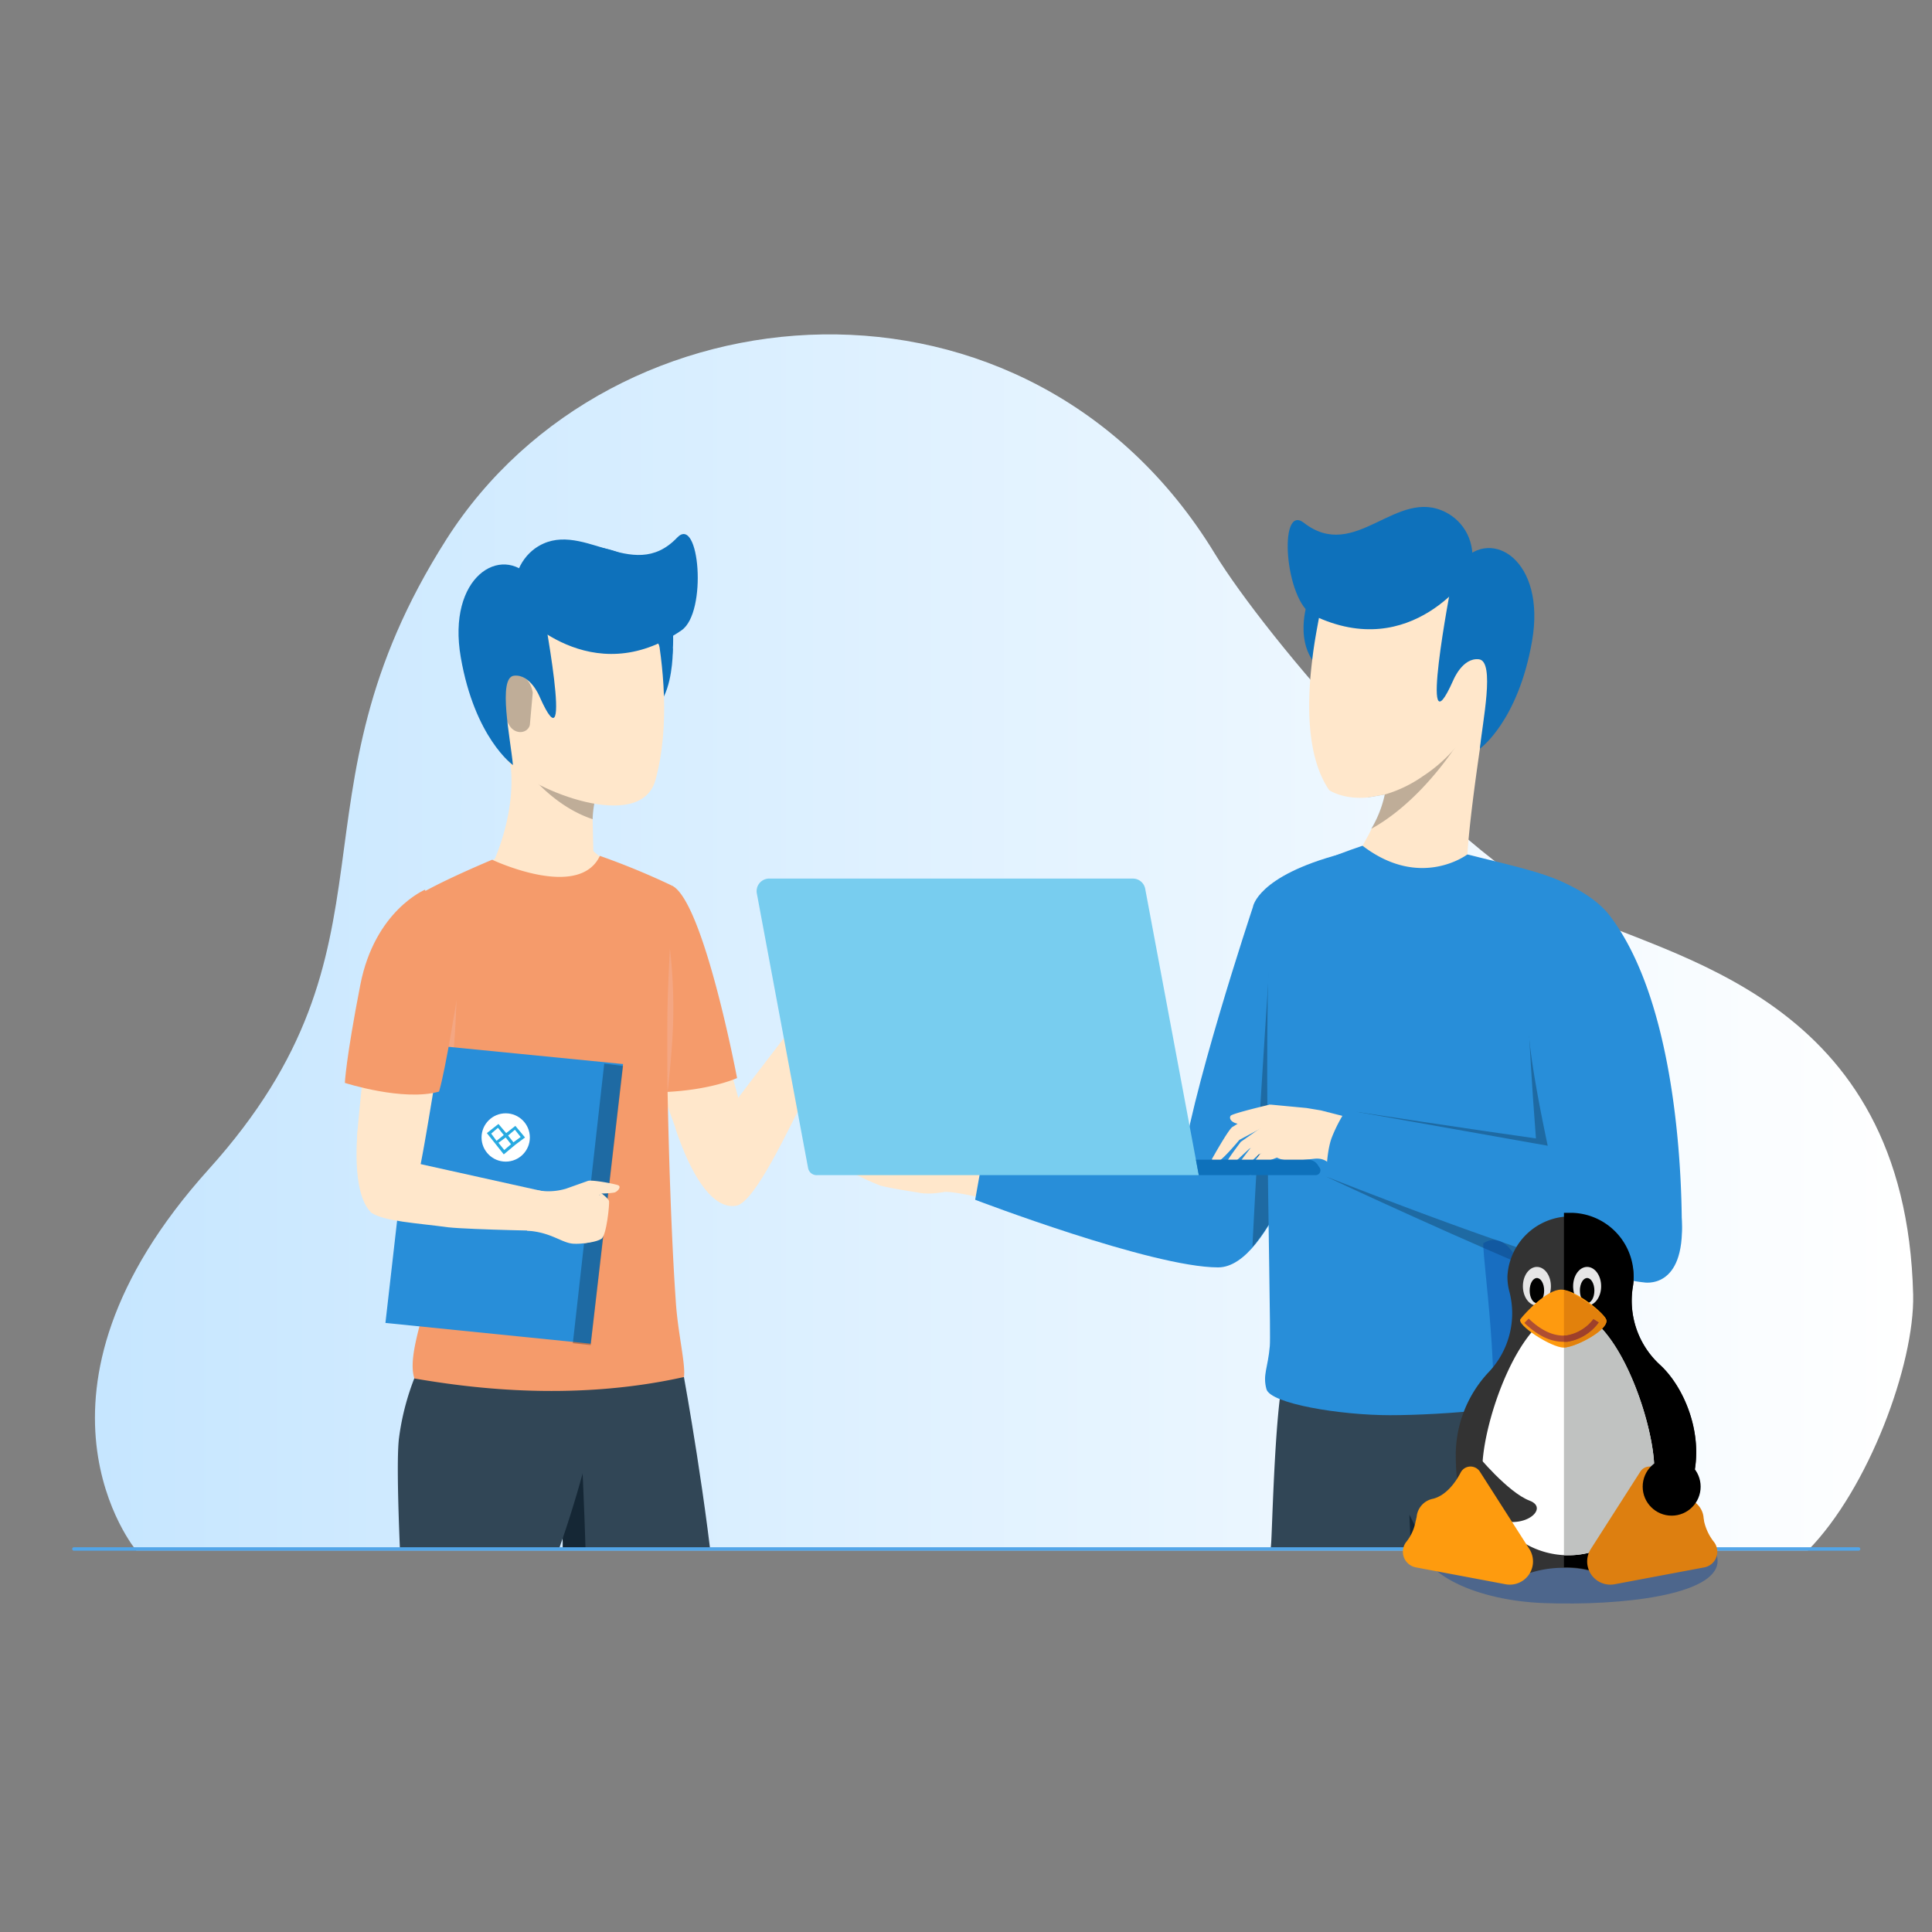 <svg xmlns="http://www.w3.org/2000/svg" xmlns:xlink="http://www.w3.org/1999/xlink" viewBox="0 0 400 400"><rect x="0" y="0" width="400" height="400" fill="#808080" stroke="none"/><defs><style>.a,.o{fill:none;}.b{isolation:isolate;}.c{fill:url(#a);}.d{clip-path:url(#b);}.e{fill:#314656;}.f{fill:#152735;}.g{fill:#0e71bb;}.h{fill:#ffe7cb;}.i{opacity:0.25;mix-blend-mode:overlay;}.j{fill:#f59b6b;}.k{fill:#f5b39a;opacity:0.5;}.k,.p{mix-blend-mode:multiply;}.l{fill:#288ed9;}.m{fill:#fe9393;}.n{fill:#78cdef;}.o{stroke:#52a5e8;stroke-linecap:round;stroke-miterlimit:10;stroke-width:0.71px;}.p{fill:#00409e;opacity:0.4;}.q{fill:#333;}.r{fill:#fff;}.s{fill:#c0c2c1;}.t{fill:#e6e6e6;}.u{fill:#000100;}.v{fill:#fe9a0f;}.w{fill:#e2810c;}.x{fill:#dd7f10;}.y{fill:#ae4e32;}.z{fill:#9e402b;}.aa{fill:#fe9b0e;}.ab{fill:#28aae1;}</style><linearGradient id="a" x1="19.64" y1="195.12" x2="396.1" y2="195.12" gradientUnits="userSpaceOnUse"><stop offset="0" stop-color="#c6e6ff"/><stop offset="1" stop-color="#fff"/></linearGradient><clipPath id="b"><polyline class="a" points="384.8 80.1 384.8 320.7 17.9 320.7 17.9 80.1"/></clipPath></defs><title>what-is-advantage-linux-dedicated-servers</title><g class="b"><path class="c" d="M28.2,321s-27-32.3,15-78.9,14.9-76.5,49.2-130.4S213,51.4,251.5,114.6c10.5,17.2,47.4,60.8,73.2,73.6,20.9,10.3,69.9,17.9,71.4,79.9.3,14.3-9.2,40.1-21.8,52.9Z"/><g class="d"><path class="e" d="M148.3,332.8h-26l-.9-2.1h0l-4.9-11.7V285.1h25.1S146.5,311.9,148.3,332.8Z"/><path class="f" d="M121.4,330.6l-4.9-7.2V311.5l4.1-7S121.4,321.2,121.4,330.6Z"/><path class="e" d="M87,282.5a52.6,52.6,0,0,0-4.4,15.3c-.8,6.6.7,33.3.7,33.3l26.3,4.6s8.8-17.4,14.7-45.9c2.6-12.9-22.7-6.9-22.7-6.9"/><path class="g" d="M139.3,134.3s.1,5.8-1.8,9.8-4.2-8.5-4.2-8.5l1.2-4.5"/><path class="h" d="M124.3,161.8s-.2.8-.6,2a18.3,18.3,0,0,0-1,6.2c.1,3.6.1,6.3.3,9,0,0-15.9,2.8-20.9-.4,0,0,6.7-13.9,2.3-25.9Z"/><path class="i" d="M123.7,163.8a21,21,0,0,0-1,5.8c-8.8-2.9-14.4-11-14.4-11Z"/><path class="h" d="M106,158.6c4,4.7,26.6,14.1,29.7,2.9s1.6-24.4,0-32.5c-1-5-3.7-14.5-17-13S88.4,138.2,106,158.6Z"/><path class="g" d="M135.9,123s-2.1,12.3,3.3,12.6c0,0,1.7-13-5.6-18.3-10-7.2-21.4-3.4-21.4-3.4"/><path class="h" d="M106.3,174a4,4,0,0,1-1.9,2.8,74.9,74.9,0,0,1-9.7,4.5s21.2,15.2,36.9-1c0,0-5.7-1.8-7.3-2.9-3.8-2.8-3-4.1-3-4.1"/><path class="h" d="M133,213.6s3.7,11.3,6.8,19.8a37.6,37.6,0,0,0,4.1,8.6c1.6,2,3.7,4.5,7.5,2.5s4.4-3.8,3.8-7.7-7.2-26.9-7.2-26.9"/><path class="h" d="M139.8,233.4s5.2,17.8,12.8,16.2c3.9-1.1,10.7-16,13.8-21.9,9.7-18.7,10.4-22.9,10.4-22.9l-4.9-2.3s-19.3,24.9-20.9,27.3"/><path class="j" d="M141.6,285.1c-23.8,5.3-45.8,2-55.8.3-1.1-3.3.5-8.7,1.8-13.7,3.9-15.4,2-33.2.7-43.8-.6-4.2-1-7.3-1-8.6s-.1-2.3-.2-3.8c-.7-9.1-3.1-25.5-3.3-27.7s18.1-9.8,18.1-9.8,17.9,8.5,22.3-.8a152.9,152.9,0,0,1,14.8,6.1c1.1,7.5,1.7,23.9,1.9,32.4.1,3.2-2.7,9.3-2.7,9.3s.4,25.5,1.7,44.2C140.3,275.9,142,282.5,141.6,285.1Z"/><path class="k" d="M94.5,207.2s-.3,13.1-2,20a11.4,11.4,0,0,1-4.2.7c-.6-4.2-1-7.3-1-8.6s-.1-2.3-.2-3.8Z"/><polygon class="l" points="122.3 278.2 79.8 273.9 86.4 216.1 129 220.3 122.3 278.2"/><polygon class="i" points="122.3 278.5 118.6 278.1 125.1 220.2 129 220.7 122.3 278.5"/><path class="h" d="M76.3,212.5s-1.4,11.8-2.2,20.7a41.1,41.1,0,0,0,.2,9.6c.6,2.5,1.5,5.6,5.8,5.4s5.6-1.6,6.6-5.4,4.7-27.4,4.7-27.4"/><path class="h" d="M74.1,233.7s-1.6,13.2,2.8,17.4c2.8,1.8,9.3,2.1,15.9,3,4.7.5,22.5.8,22.5.8l2.8-7-32.9-7.3"/><path class="h" d="M111.1,246.4a12.7,12.7,0,0,0,6.1-.3l4.5-1.6c.8-.3,5.6.6,6.3.9s-.1,1.3-.8,1.5a15.9,15.9,0,0,1-2.7.2l-1.7,1.5-.4,8.5a11.7,11.7,0,0,1-3.6.4c-2.5-.1-4.6-2.4-9.7-2.7"/><path class="h" d="M124.3,246.9s1.7,1.2,1.8,1.8-.5,7.1-1.6,7.8-3.6.9-3.6.9l-1.1-2.6s-.1-4.8,0-4.9l2.2-1.8,2.2-.7"/><path class="i" d="M110.3,143.4s-.6-4.9-5.1-3.3-1.1,7.8.2,10,3.9,1.7,4.3,0"/><path class="j" d="M152.6,223.2s-7-37.1-13.6-39.9c.6,4.2-5.4,14.5-5,22.1a105.3,105.3,0,0,0,3.5,20.7C147.2,225.7,152.6,223.2,152.6,223.2Z"/><path class="j" d="M88,184.2s-10.4,4.3-13.4,19.7-3.2,20.3-3.2,20.3,12.1,3.9,19.5,1.8c1.4-4.7,3.8-20,3.8-20"/><path class="k" d="M138.7,196.4s-.4,7.1-.5,12.5,0,17.2,0,17.2,1.1-8.7,1.2-16.1A107.6,107.6,0,0,0,138.7,196.4Z"/><path class="m" d="M170.2,204.8a11.8,11.8,0,0,0,1.2-2.7c.2-2.6.2-9.8,1.6-12.4a1.1,1.1,0,0,1,1.4.9c.5,1.2-.5,3.3-.1,4.4s1.1.6,1.9,0a24.3,24.3,0,0,0,3.5-5.1c.4-1.4,1.1-2.9,1.4-2.9s.7,1.1.6,2.1a10.6,10.6,0,0,1-.5,1.9,16.1,16.1,0,0,1-1.2,2.7,27,27,0,0,1,1.7-2.2,21.7,21.7,0,0,0,1.2-2.6c.4-1.4,1.1-1.6,1.4-1.3s.1,1.3-.4,3a8.2,8.2,0,0,1-1.2,2.5,14.2,14.2,0,0,1-1.4,2L183,193a8.7,8.7,0,0,0,1.5-2.5c.2-1.8,1.1-2.4,1.4-2.1a7.5,7.5,0,0,1-.2,2.8,7.3,7.3,0,0,1-.9,2.5c-.9,1.3-1.9,2.5-1.9,2.5s2.7-3.6,3.2-3.1-2.1,4.3-2.8,5.5a16.3,16.3,0,0,1-3.8,4c-1,.4-3.3,4.2-3.6,5"/><path class="m" d="M184.6,194.2a15.7,15.7,0,0,1,1.2-2.1c.2-.3.7-.7,1-.4s-1.2,3.1-1.2,3.1"/><path class="e" d="M301.2,330.4a67.1,67.1,0,0,1-.9,7.9c-.7,4.6-2.7,11.9-5,20.1-4,14-9.3,30.5-12.3,40.1,11.4,23.4-4.9,100.8-6.9,107.3a23.7,23.7,0,0,1-12.1-.7c-2.4-35.7-6.6-108.2-6.6-110,1-36.7,5.5-70.5,5.8-75.9s1-35.6,3.6-36.7c5.7-2.1,20.5-7,27.2,2.7S302,316.7,301.2,330.4Z"/><path class="f" d="M299.7,329.2c-.2,3.2-.5,5.9-.8,8-.8,4.6-2.7,11.9-5.1,20.1-.7-11.6-2-43.7-2-43.7Z"/><path class="e" d="M324,510.4a17.2,17.2,0,0,1-12.6.9c.7,1.6-15.3-80.6-17.2-96.9-.1-1.1-.5-5.4-.6-6.9-.8-8.5.3-50.8,0-67.5l.5-53.3s-15.7-1.4-4.6.5c14.1,2.4,33-.6,33-.6,18.6,25.2,15.5,48.4,11.9,59.5a93,93,0,0,0-3.5,13.8c-3.1,17.1-11.2,39.2-13.2,50.7C334.9,451,325.5,497.6,324,510.4Z"/><path class="h" d="M206.4,239.5l-8.2-2a18.9,18.9,0,0,1-4.5-4.1c-2.8-3.2-6.8-2.8-7.6-2.8s-1,1.1.5,2.2,2.8.3,3.4,2.7-2.7,1.1-4.2.5-6.7-2.9-8-3.5-2.5.3,1,2.8a40.2,40.2,0,0,0,5.5,3.6,13.5,13.5,0,0,0,1.2,2.1c.1.2.4.3.6.4a10.6,10.6,0,0,0,1.2,2l.2.3c.3.6.6,1.3.9,1.8,1.1,2.2,5.2,1.6,7,1.3s9.6,1.6,9.6,1.6Z"/><path class="m" d="M186.5,238.8a21.3,21.3,0,0,1-5.2-1.1c-3.1-1-7-3.2-7.8-3.3s-.9,1,0,1.8a35.3,35.3,0,0,0,4.9,2.9c1.6.9,9.1,2.8,9.1,2.8"/><path class="h" d="M187.6,241a24.9,24.9,0,0,1-5.3-.5c-3.2-.7-7.3-2.4-8.1-2.4s-.8,1,.2,1.7a24.3,24.3,0,0,0,5.1,2.4c1.8.6,9.4,2.5,9.4,2.5"/><path class="h" d="M190.1,244.1a18.9,18.9,0,0,1-5.3-.5c-3.1-.6-7.3-2.4-8.1-2.4s-.7,1.1.2,1.8a52,52,0,0,0,5.2,2.4c1.8.6,9.3,1.7,9.3,1.7"/><path class="l" d="M280.3,214.1c-5,12.4-17.2,32.3-17.2,32.3-7.9.7-18.6-3.1-18.6-3.1,1.4-15,14.9-55.5,14.9-55.5s.8-6.4,18.2-11"/><path class="l" d="M252.1,242.6l-48.4-4.3-1.8,10.1s36.6,14,50.3,14c11.2,0,20-31.8,20-31.8Z"/><path class="i" d="M262.9,198.5s-2.5,36.8-3.6,59.7a45.1,45.1,0,0,0,5.3-8Z"/><path class="l" d="M328.2,238.8c-.8,4.3-2.2,11.5-3.5,18.6-.5,2.7-.9,5.3-1.4,7.8-.9,5.7-1,10.2-.6,12.7,1,5.7,2.1,8.2.7,9.8-3.2,3.8-25.2,5.3-35.6,5.3s-24.8-2.4-25.6-5.4.3-4.3.7-8.9-2.2-90.2,1.4-94.3,11-7,17.8-9.3c4.9-.8,13.1-.4,21.7,1.8s21.6,4.8,23.4,8.6S330.6,226.1,328.2,238.8Z"/><path class="i" d="M324.7,257.4c-.5,2.7-.9,5.3-1.4,7.8-17.2-6.9-47.8-21.1-48.7-21.6Z"/><path class="i" d="M326.4,249.1l-4.7-25.4-5.1-9.3s.5,9.8,1.4,21.3c-12.2-1.7-37.1-5.5-37.1-5.5s23.1,8.7,24,8.9l13.5,1.6.6,8.4Z"/><path class="h" d="M262.9,228.7s-7.7,1.8-8.1,2.3,0,1.7,2.6,1.8a11.5,11.5,0,0,0,5-1.2"/><path class="h" d="M261.6,233.1l-4.7,3.3s-2.9,3.8-2.8,4.1a1.6,1.6,0,0,0,2-.3l2.6-2.4,4.5-1.7"/><path class="h" d="M263.6,234.4l-4.7,3.3s-3,3.8-2.8,4a1.4,1.4,0,0,0,1.9-.2l2.6-2.5,4.6-1.7"/><path class="h" d="M265.6,235.6l-4.7,3.3s-2.9,3.8-2.8,4.1a1.6,1.6,0,0,0,2-.3l2.6-2.4,4.5-1.7"/><path class="h" d="M281.7,232l-8.2-2.1-3-.5-7.4-.7c-1.2,0-7.1,4.2-7.9,4.6s-4.3,6.7-4.3,6.7a1,1,0,0,0,1,.6c.9,0,4.7-4.6,4.7-4.6l4.5-2.4a13.7,13.7,0,0,0,2.5,5.4c1.5,1.9,5.6,1.2,8.6.9s3.8,2.3,3.8,2.3"/><path class="l" d="M348.1,255.8a10.3,10.3,0,0,0,.1-1.7c0-12.8-1.5-46.9-14.9-64.5-5.2-6.8-17.2-9.5-17.2-9.5l.3,31.7c.3,11.9,8.3,44,8.3,44Z"/><path class="l" d="M275.7,235.6c-1.1,3-1.1,8-1.1,8s51.2,20.4,65.7,21.9h0l-.2-24.8-61.4-10.9A30.8,30.8,0,0,0,275.7,235.6Z"/><path class="l" d="M340.3,265.5s8.6,1.7,7.9-12.8c-.5-12.7-11.9-9.4-11.9-9.4l-2.6,10.6Z"/><path class="h" d="M303.8,176.9h0s-9.7,7.4-21.7-1.8c0,0,1.6-2.8,1.8-3.4a23.6,23.6,0,0,0,2.8-7.1c.1-.3.1-.5.2-.8s.4-2.2.5-3.4a28.6,28.6,0,0,0-.2-7.1l1.1-.9,19.1-15,2.1-1.7-1.5,9c-.4,3-1,6.6-1.6,10.3C305.3,162.6,304.2,170.9,303.8,176.9Z"/><path class="i" d="M300.8,155.4h0c-2.7,3.9-8.9,11.8-16.9,16.2a23.6,23.6,0,0,0,2.8-7.1l-3.5.6a24.2,24.2,0,0,0,0-2.7l1.3-.7,2.9-1.4,15-7.4A15.8,15.8,0,0,1,300.8,155.4Z"/><path class="g" d="M270.8,124.4s-3.3,9,2.6,14.2l2.8-13.8Z"/><path class="h" d="M303.9,151.6a36.8,36.8,0,0,1-3.1,3.8h0a31.6,31.6,0,0,1-6.2,5.3,26.8,26.8,0,0,1-7.9,3.8l-3.5.6c-5.1.5-8-1.5-8-1.5-4.8-7-4.6-18.4-3.5-27.1.4-3.5,1-6.5,1.4-8.7l.8-3.1v-.2c2.1-11.2,17-11.6,27.3-5.3l1.8,1.2a20.6,20.6,0,0,1,6.6,7.8c2.4,5.3.9,11.3-1.6,16.4l-.4.8A35.2,35.2,0,0,1,303.9,151.6Z"/><path class="g" d="M304.5,118.5s-12.1,18.8-32.6,8.9c-5.9-2.9-7.3-23.2-2-19.2,10.7,8.4,19.2-7.5,29.5-2.1C302.7,107.8,306,112,304.5,118.5Z"/><path class="g" d="M300.5,120.9s-7.1,36.8.4,19.9c0,0,1.9-4.7,5.3-4.3s.7,13.1.2,18.5c0,0,7.9-5.6,10.8-22.3s-8.4-23.6-14.6-16.4Z"/><path class="n" d="M248.2,243.3h-79a1.8,1.8,0,0,1-1.9-1.5L156.7,185a2.6,2.6,0,0,1,2.6-3.1h75.2a2.6,2.6,0,0,1,2.6,2.1Z"/><path class="g" d="M272.4,243.3H248.2l-.6-3.2h23.3a2.4,2.4,0,0,1,2,1.2l.4.6A1,1,0,0,1,272.4,243.3Z"/></g><line class="o" x1="15.3" y1="320.7" x2="384.8" y2="320.7"/><path class="g" d="M107.5,126.7s14.9,16.7,33.6,3.8c5.4-3.7,3.7-24-.9-19.2-9.4,9.9-20.1-4.5-29.5,2.3C107.7,115.8,105.1,120.5,107.5,126.7Z"/><path class="g" d="M112.1,124.3s7.1,36.8-.4,19.9c0,0-1.9-4.7-5.3-4.3s-.7,13.1-.2,18.5c0,0-7.9-5.6-10.8-22.3s8.4-23.6,14.6-16.4Z"/><path class="p" d="M293.6,318.3c0-1.2,13.8-7,15-16.5,2.1-16.8-1.6-40.3-1.5-44.4,13.3-8,14.3,56.3,24.2,56.3,17,0,24.5,4.4,24.3,9.7-.4,6.8-19.6,9.1-36,8.5C306.2,331.4,293.6,326.1,293.6,318.3Z"/><path class="q" d="M343.6,282.5a18,18,0,0,1-5.5-16.3,12.2,12.2,0,0,0,.1-2.7,13.1,13.1,0,0,0-26.1.7,11.7,11.7,0,0,0,.4,3.2,17.7,17.7,0,0,1-4.2,16.6,25.1,25.1,0,0,0-6.9,17.1c0,15.3,5.9,22.6,14.4,24.9a22.1,22.1,0,0,1,8-1.4,20.4,20.4,0,0,1,7.6,1.3c10.5-2.1,15.4-7.2,18.9-19C353.1,297.5,348.8,287.2,343.6,282.5Z"/><path d="M343.6,282.5a18,18,0,0,1-5.5-16.3,12.2,12.2,0,0,0,.1-2.7,13.1,13.1,0,0,0-12.7-12.4h-1.7v73.4a19.7,19.7,0,0,1,8.5,1.7c9.9-1.5,14.6-7.9,18-19.4C353.1,297.5,348.8,287.2,343.6,282.5Z"/><path class="r" d="M306.9,304.2c0-9.9,8-32.9,17.8-32.9s17.8,23.1,17.8,32.9a17.8,17.8,0,0,1-35.6,0Z"/><path class="s" d="M324.7,271.3h-.9V322h.9a17.8,17.8,0,0,0,17.8-17.8C342.5,294.4,334.6,271.3,324.7,271.3Z"/><ellipse class="t" cx="318.2" cy="266.3" rx="2.9" ry="4"/><ellipse class="u" cx="318.2" cy="267.2" rx="1.5" ry="2.6"/><ellipse class="t" cx="328.6" cy="266.3" rx="2.9" ry="4"/><ellipse class="u" cx="328.6" cy="267.2" rx="1.5" ry="2.6"/><path class="v" d="M332.5,273.1c1,2-6.3,5.9-8.8,5.9s-9.8-4.7-8.9-5.9,5.4-6.1,8.4-6.1S331.9,271.7,332.5,273.1Z"/><path class="w" d="M332.5,273.1c-.6-1.3-6.2-5.4-8.7-6V279C326.4,278.9,333.5,275.1,332.5,273.1Z"/><path class="x" d="M343.6,304.9c1.3,2.5,3.2,4.8,5.7,5.4a4.4,4.4,0,0,1,3.4,3.8c0,.3.1.5.1.8a10.6,10.6,0,0,0,2.1,4.4,3.3,3.3,0,0,1-2,5.2L334.3,328a4.8,4.8,0,0,1-5-7.2l10.3-16.1A2.3,2.3,0,0,1,343.6,304.9Z"/><path class="y" d="M323.6,277.8c-2.6,0-5.3-1.3-8-3.9l.9-.9c2.7,2.6,5.3,3.7,7.8,3.5a8.8,8.8,0,0,0,5.6-3.4l1.1.7a10,10,0,0,1-6.5,4Z"/><path class="z" d="M324.3,276.5h-.5v1.3h.7a10,10,0,0,0,6.5-4l-1.1-.7A8.8,8.8,0,0,1,324.3,276.5Z"/><circle cx="346.1" cy="307.8" r="6"/><path class="q" d="M305.8,301.2s6.4,7.8,10.9,9.5-2.1,6.9-8.3,3S305.8,301.2,305.8,301.2Z"/><path class="aa" d="M302.4,304.9c-1.3,2.5-3.3,4.8-5.7,5.4a4.2,4.2,0,0,0-3.4,3.8c-.1.3-.1.5-.2.8a9.4,9.4,0,0,1-2,4.4,3.3,3.3,0,0,0,2,5.2l18.6,3.5a4.8,4.8,0,0,0,5-7.2l-10.3-16.1A2.3,2.3,0,0,0,302.4,304.9Z"/><circle class="r" cx="104.7" cy="235.5" r="5"/><path class="ab" d="M108.7,235.5l-2-2.4-1.9,1.5h0l-1.6-1.9-2.4,1.9,1.6,2h0l1.9,2.4,2.4-2h0Zm-2.1-1.6,1.2,1.5-1.5,1.1-1.1-1.4Zm-3.5-.4,1.2,1.5-1.5,1.2-1.1-1.5Zm1.3,4.6-1.2-1.5,1.5-1.1,1.1,1.4Z"/></g></svg>